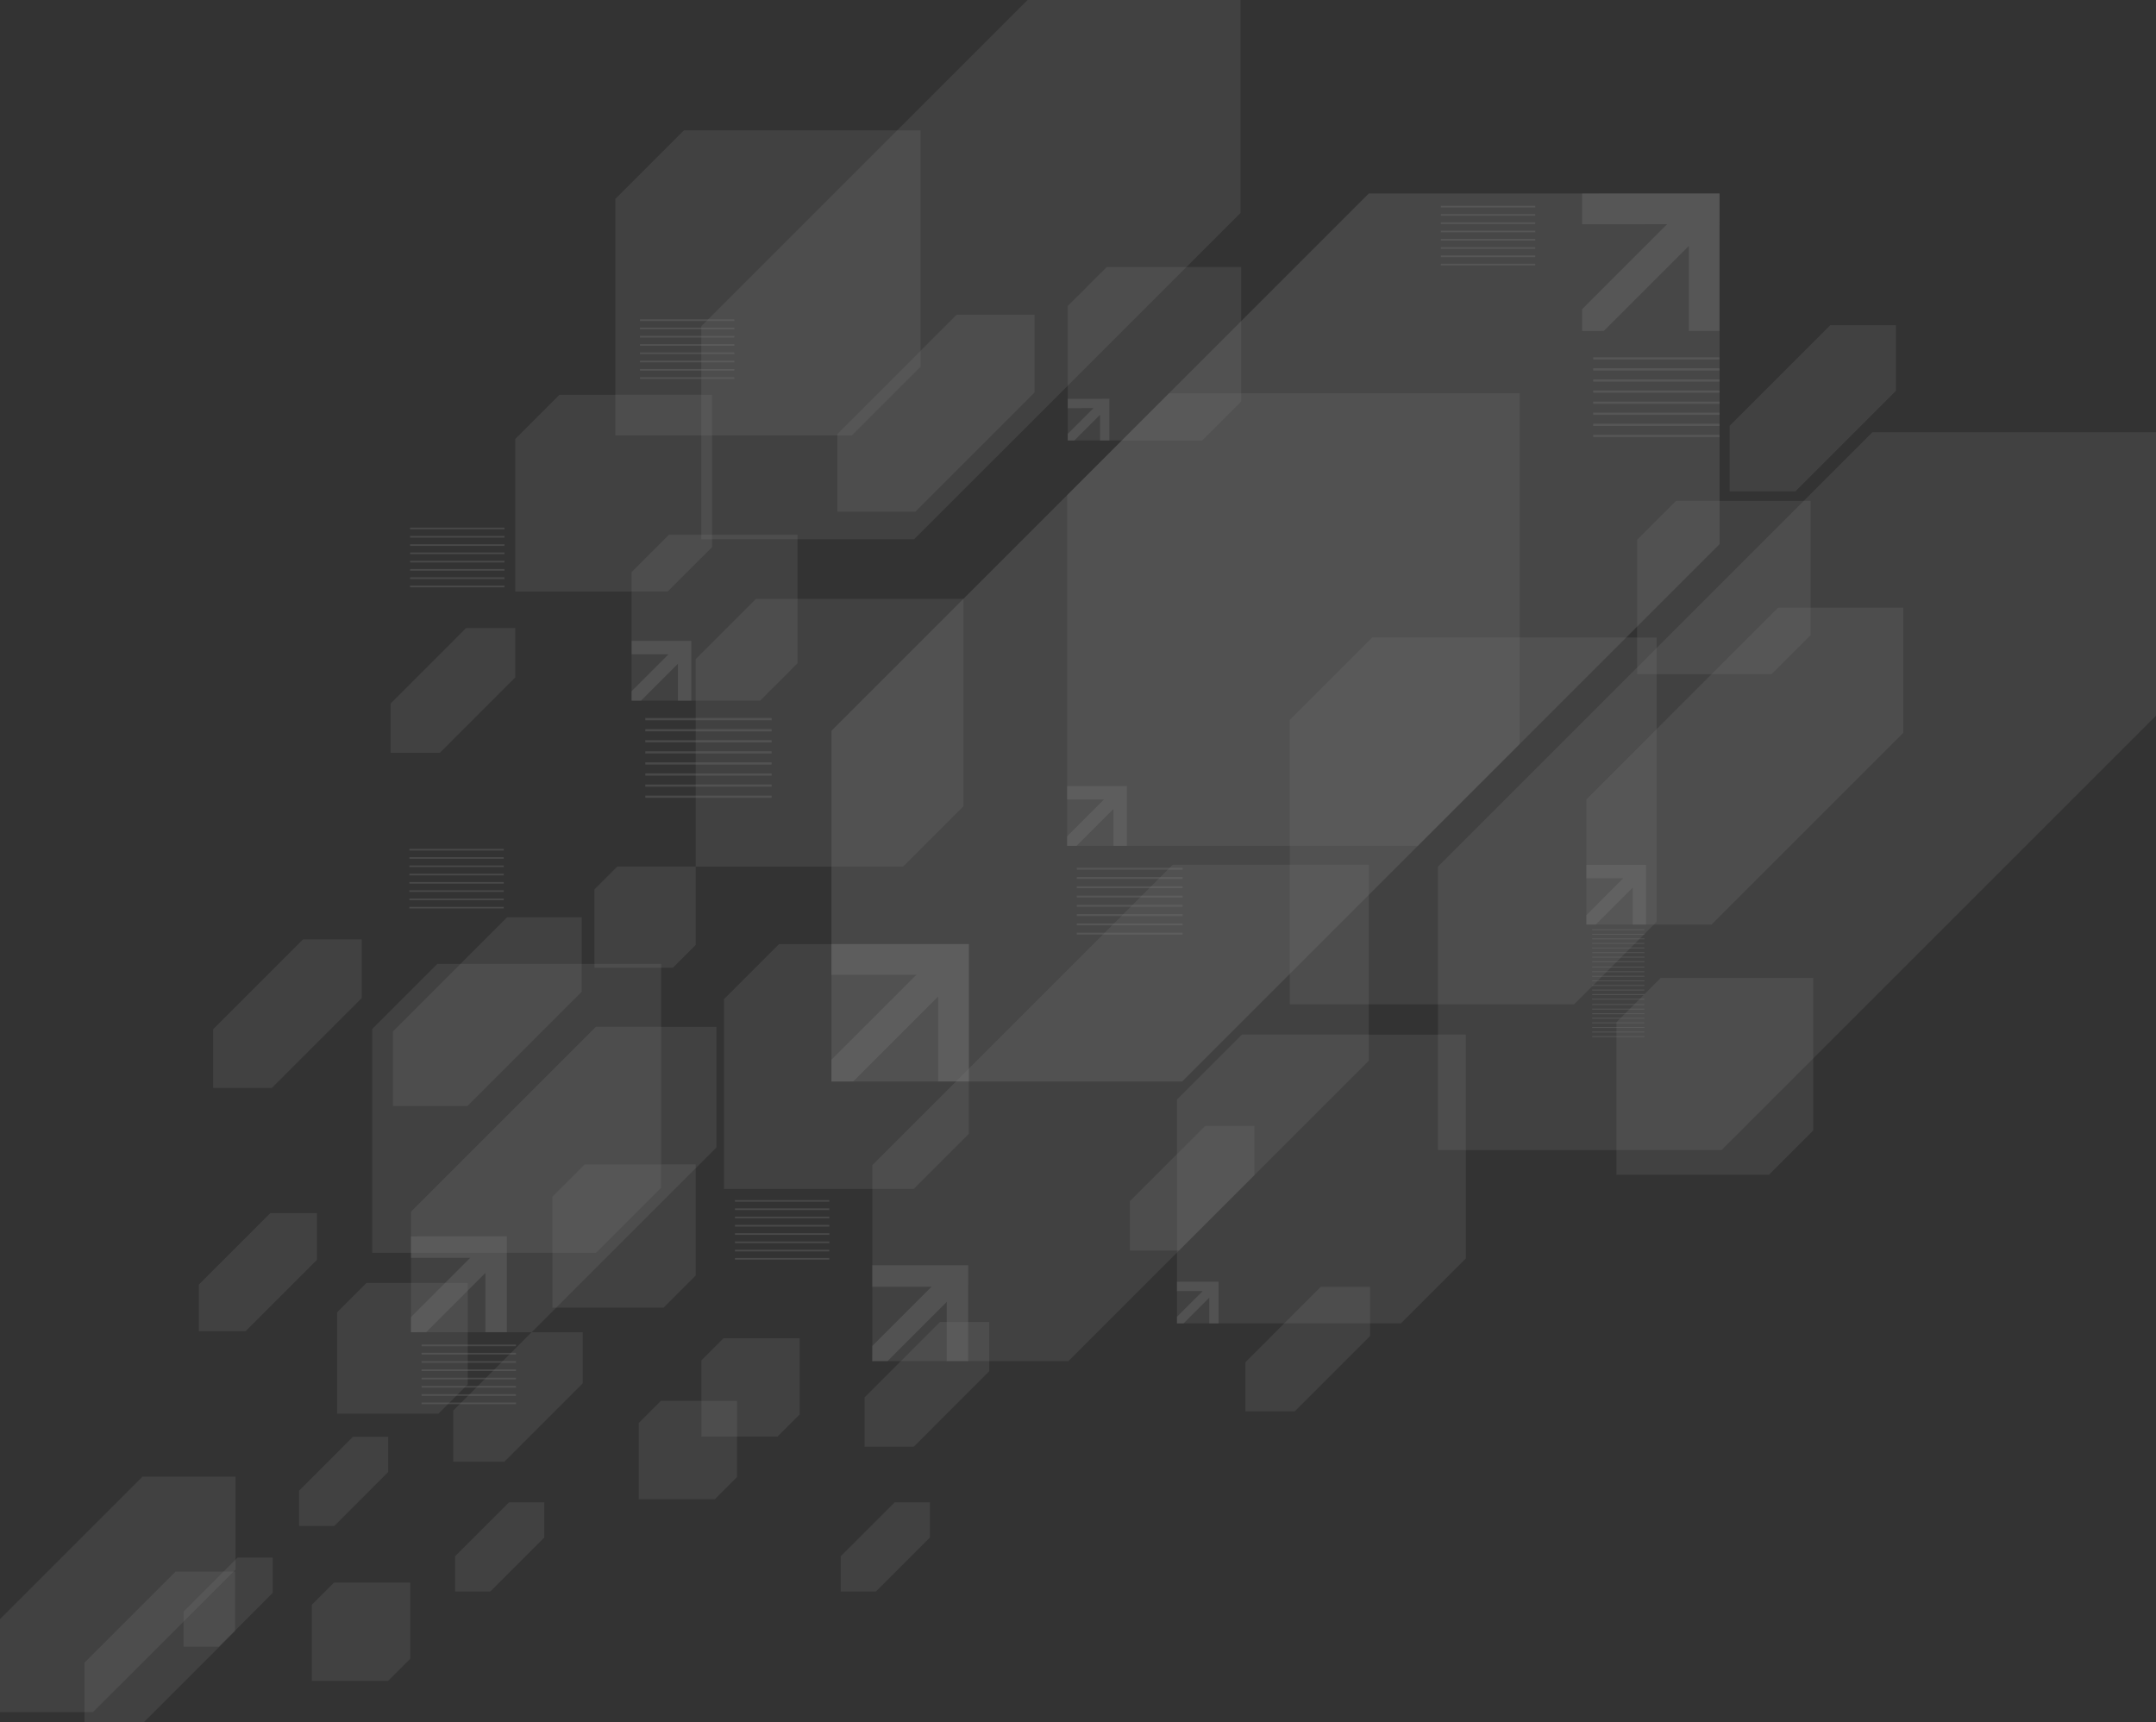 <?xml version="1.0" encoding="iso-8859-1"?>
<!-- Generator: Adobe Illustrator 12.0.0, SVG Export Plug-In . SVG Version: 6.00 Build 51448)  -->
<!DOCTYPE svg PUBLIC "-//W3C//DTD SVG 1.1 Basic//EN" "http://www.w3.org/Graphics/SVG/1.1/DTD/svg11-basic.dtd">
<svg  version="1.1" baseProfile="basic" id="Ebene_1" xmlns="http://www.w3.org/2000/svg" xmlns:xlink="http://www.w3.org/1999/xlink" width="1116.967" height="892.293"
	 viewBox="0 0 1116.967 892.293" overflow="visible" enable-background="new 0 0 1116.967 892.293" xml:space="preserve">
<rect x="0" y="0" width="1116.967" height="892.293" fill="#333333" stroke="none"/>
<g id="_x2E_.." opacity="0.35">
	<polygon opacity="0.2" fill="#FFFFFF" points="709.155,100.26 430.756,378.662 430.756,560.347 612.448,560.347 890.848,281.95 
		890.848,100.26 	"/>
	<polygon opacity="0.2" fill="#FFFFFF" points="607.57,448.018 451.922,603.668 451.922,705.26 553.499,705.26 709.155,549.599 
		709.155,448.018 	"/>
	<polygon opacity="0.2" fill="#FFFFFF" points="532.354,0 363.301,169.047 363.301,279.377 473.631,279.377 642.683,110.327 
		642.683,0 	"/>
	<polygon opacity="0.2" fill="#FFFFFF" points="921.208,314.837 821.846,414.208 821.846,479.056 886.694,479.056 986.064,379.685 
		986.064,314.837 	"/>
	<polygon opacity="0.2" fill="#FFFFFF" points="308.677,532.021 212.913,627.776 212.913,690.279 275.411,690.279 371.171,594.522 
		371.171,532.021 	"/>
	<polygon opacity="0.2" fill="#FFFFFF" points="262.758,475.258 203.568,534.442 203.568,573.066 242.195,573.066 301.38,513.88 
		301.38,475.258 	"/>
	<polygon opacity="0.2" fill="#FFFFFF" points="487.003,684.948 447.919,724.042 447.919,749.548 473.428,749.548 512.511,710.462 
		512.511,684.948 	"/>
	<polygon opacity="0.2" fill="#FFFFFF" points="90.978,814.282 43.777,861.49 43.777,892.293 74.585,892.293 121.778,845.075 
		121.778,814.282 	"/>
	<polygon opacity="0.2" fill="#FFFFFF" points="123.068,807.048 95.112,835.009 95.112,853.257 113.36,853.257 141.314,825.293 
		141.314,807.048 	"/>
	<polygon opacity="0.2" fill="#FFFFFF" points="263.743,778.402 235.787,806.353 235.787,824.6 254.032,824.6 281.984,796.638 
		281.984,778.402 	"/>
	<polygon opacity="0.2" fill="#FFFFFF" points="182.894,744.44 154.94,772.396 154.94,790.643 173.186,790.643 201.134,762.68 
		201.134,744.44 	"/>
	<polygon opacity="0.2" fill="#FFFFFF" points="463.524,778.402 435.568,806.353 435.568,824.6 453.808,824.6 481.76,796.638 
		481.76,778.402 	"/>
	<polygon opacity="0.2" fill="#FFFFFF" points="156.989,486.743 110.421,533.323 110.421,563.708 140.815,563.708 187.385,517.141 
		187.385,486.743 	"/>
	<polygon opacity="0.2" fill="#FFFFFF" points="73.829,765.107 0,838.937 0,887.108 48.188,887.108 122.007,813.293 
		122.007,765.107 	"/>
	<polygon opacity="0.2" fill="#FFFFFF" points="624.399,583.344 585.313,622.435 585.313,647.942 610.819,647.942 649.899,608.854 
		649.899,583.344 	"/>
	<polygon opacity="0.2" fill="#FFFFFF" points="684.311,666.711 645.227,705.799 645.227,731.303 670.737,731.303 709.822,692.22 
		709.822,666.711 	"/>
	<polygon opacity="0.2" fill="#FFFFFF" points="241.454,325.448 202.371,364.536 202.371,390.046 227.88,390.046 266.963,350.955 
		266.963,325.448 	"/>
	<polygon opacity="0.2" fill="#FFFFFF" points="495.633,163.037 433.84,224.831 433.84,265.16 474.162,265.16 535.952,203.364 
		535.952,163.037 	"/>
	<polygon opacity="0.2" fill="#FFFFFF" points="140.038,628.57 102.999,665.614 102.999,689.781 127.174,689.781 164.212,652.74 
		164.212,628.57 	"/>
	<polygon opacity="0.2" fill="#FFFFFF" points="275.411,690.279 234.829,730.865 234.829,757.357 261.311,757.357 301.899,716.766 
		301.899,690.279 	"/>
	<polygon opacity="0.2" fill="#FFFFFF" points="605.613,203.805 552.864,256.553 552.864,438.247 734.554,438.247 787.306,385.497 
		787.306,203.805 	"/>
	<polygon opacity="0.2" fill="#FFFFFF" points="868.38,259.485 848.161,279.703 848.161,349.351 917.813,349.351 938.03,329.133 
		938.03,259.485 	"/>
	<polygon opacity="0.2" fill="#FFFFFF" points="573.376,138.354 553.156,158.577 553.156,228.224 622.808,228.224 643.026,208.001 
		643.026,138.354 	"/>
	<polygon opacity="0.2" fill="#FFFFFF" points="403.622,489.151 375.073,517.703 375.073,616.031 473.406,616.031 501.952,587.485 
		501.952,489.151 	"/>
	<polygon opacity="0.2" fill="#FFFFFF" points="189.856,664.749 174.613,679.991 174.613,732.483 227.112,732.483 242.349,717.252 
		242.349,664.749 	"/>
	<polygon opacity="0.2" fill="#FFFFFF" points="226.521,499.458 192.847,533.141 192.847,649.124 308.833,649.124 342.507,615.452 
		342.507,499.458 	"/>
	<polygon opacity="0.2" fill="#FFFFFF" points="643.432,536.045 609.758,569.708 609.758,685.708 725.744,685.708 759.42,652.031 
		759.42,536.045 	"/>
	<polygon opacity="0.2" fill="#FFFFFF" points="710.972,330.306 668.208,373.07 668.208,520.374 815.511,520.374 858.272,477.605 
		858.272,330.306 	"/>
	<polygon opacity="0.2" fill="#FFFFFF" points="354.352,67.513 318.772,103.088 318.772,225.643 441.324,225.643 476.905,190.059 
		476.905,67.513 	"/>
	<polygon opacity="0.2" fill="#FFFFFF" points="289.885,204.531 266.944,227.468 266.944,306.479 345.949,306.479 368.89,283.538 
		368.89,204.531 	"/>
	<polygon opacity="0.2" fill="#FFFFFF" points="860.383,506.716 837.448,529.656 837.448,608.66 916.458,608.66 939.396,585.726 
		939.396,506.716 	"/>
	<polygon opacity="0.2" fill="#FFFFFF" points="374.813,693.419 363.356,704.874 363.356,744.348 402.822,744.348 414.282,732.876 
		414.282,693.419 	"/>
	<polygon opacity="0.2" fill="#FFFFFF" points="342.368,725.856 330.911,737.311 330.911,776.784 370.385,776.784 381.841,765.323 
		381.841,725.856 	"/>
	<polygon opacity="0.2" fill="#FFFFFF" points="173.042,820.001 161.585,831.446 161.585,870.925 201.057,870.925 212.513,859.462 
		212.513,820.001 	"/>
	<polygon opacity="0.2" fill="#FFFFFF" points="302.892,603.333 286.188,620.031 286.188,677.573 343.724,677.573 360.432,660.864 
		360.432,603.333 	"/>
	<polygon opacity="0.2" fill="#FFFFFF" points="319.796,448.99 307.997,460.781 307.997,501.419 348.633,501.419 360.424,489.621 
		360.424,448.99 	"/>
	<polygon opacity="0.2" fill="#FFFFFF" points="391.641,310.281 360.424,341.49 360.424,448.99 467.928,448.99 499.132,417.783 
		499.132,310.281 	"/>
	<polygon opacity="0.2" fill="#FFFFFF" points="346.557,277.066 327.212,296.406 327.212,363.027 393.834,363.027 413.171,343.688 
		413.171,277.066 	"/>
	<polygon opacity="0.1" fill="#FFFFFF" points="709.155,100.26 430.756,378.662 430.756,560.347 612.448,560.347 890.848,281.95 
		890.848,100.26 	"/>
	<polygon opacity="0.2" fill="#FFFFFF" points="970.066,223.927 744.979,449.012 744.979,595.91 891.879,595.91 1116.967,370.829 
		1116.967,223.927 	"/>
	<polygon opacity="0.2" fill="#FFFFFF" points="948.21,168.507 896.114,220.608 896.114,254.614 930.114,254.614 982.222,202.51 
		982.222,168.507 	"/>
	<path id="Streifen" opacity="0.3" fill="#FFFFFF" d="M430.756,489.171l71.196-0.021l-0.013,71.192h-15.916l0.008-44.024
		l-44.039,44.024l-11.246,0.025v-11.268l44.039-44.041l-44.03,0.019L430.756,489.171L430.756,489.171z M819.655,100.275v15.916
		l44.022-0.017l-44.029,44.041l-0.01,11.264l11.245-0.021l44.04-44.035l-0.009,44.035h15.912l0.018-71.199L819.655,100.275
		L819.655,100.275z M451.922,655.594v11.101l30.716-0.015L451.922,697.4l-0.009,7.856l7.85-0.021l30.715-30.716l-0.007,30.716
		h11.104l0.017-49.659L451.922,655.594L451.922,655.594z M212.926,640.619v11.103l30.711-0.019l-30.715,30.721l-0.008,7.854
		l7.85-0.021l30.713-30.712v30.712h11.101l0.013-49.656L212.926,640.619L212.926,640.619z M327.22,332.093v6.913l19.127-0.004
		l-19.135,19.135v4.893l4.891-0.007l19.131-19.132v19.132h6.912l0.011-30.932L327.22,332.093L327.22,332.093z M821.846,448.121
		v6.917l19.128-0.008l-19.128,19.139v4.891l4.88-0.005l19.142-19.142l-0.008,19.142h6.917l0.006-30.938L821.846,448.121
		L821.846,448.121z M553.156,206.647v4.82l13.34-0.007l-13.34,13.346v3.414l3.401-0.006l13.348-13.345l-0.004,13.345h4.819
		l0.005-21.579L553.156,206.647L553.156,206.647z M552.869,407.313v6.908h19.126l-19.134,19.13v4.896l4.893-0.014l19.126-19.128
		v19.128h6.919l0.007-30.93L552.869,407.313L552.869,407.313z M609.758,664.119v4.83H623.1l-13.342,13.339v3.414l3.399-0.005
		l13.346-13.351v13.351h4.815l0.003-21.581L609.758,664.119L609.758,664.119z M612.653,450.595v-0.958H557.86v0.958H612.653
		L612.653,450.595z M612.653,455.406v-0.962H557.86v0.962H612.653L612.653,455.406z M612.653,460.2v-0.955H557.86v0.955H612.653
		L612.653,460.2z M612.653,465.016v-0.958H557.86v0.958H612.653L612.653,465.016z M612.653,469.821v-0.959H557.86v0.959H612.653
		L612.653,469.821z M612.653,474.622v-0.954H557.86v0.954H612.653L612.653,474.622z M612.653,479.438v-0.961H557.86v0.961H612.653
		L612.653,479.438z M612.653,484.241v-0.965H557.86v0.965H612.653L612.653,484.241z M890.848,186.253v-1.147H825.4v1.147H890.848
		L890.848,186.253z M890.848,191.996v-1.148H825.4v1.148H890.848L890.848,191.996z M890.848,197.737v-1.146H825.4v1.146H890.848
		L890.848,197.737z M890.848,203.479v-1.146H825.4v1.146H890.848L890.848,203.479z M890.848,209.22v-1.146H825.4v1.146H890.848
		L890.848,209.22z M890.848,214.965v-1.153H825.4v1.153H890.848L890.848,214.965z M890.848,220.704v-1.153H825.4v1.153H890.848
		L890.848,220.704z M890.848,226.443v-1.146H825.4v1.146H890.848L890.848,226.443z M399.757,373.178v-1.146h-65.446v1.146H399.757
		L399.757,373.178z M399.757,378.924v-1.152h-65.446v1.152H399.757L399.757,378.924z M399.757,384.662v-1.153h-65.446v1.153H399.757
		L399.757,384.662z M399.757,390.399v-1.143h-65.446v1.143H399.757L399.757,390.399z M399.757,396.143v-1.146h-65.446v1.146H399.757
		L399.757,396.143z M399.757,401.884v-1.151h-65.446v1.151H399.757L399.757,401.884z M399.757,407.621v-1.146h-65.446v1.146H399.757
		L399.757,407.621z M399.757,413.365v-1.143h-65.446v1.143H399.757L399.757,413.365z M429.662,622.656v-0.854h-48.901v0.854H429.662
		L429.662,622.656z M429.662,626.95v-0.855h-48.901v0.855H429.662L429.662,626.95z M429.662,631.237v-0.854h-48.901v0.854H429.662
		L429.662,631.237z M429.662,635.529v-0.863h-48.901v0.863H429.662L429.662,635.529z M429.662,639.821v-0.857h-48.901v0.857H429.662
		L429.662,639.821z M429.662,644.107v-0.854h-48.901v0.854H429.662L429.662,644.107z M429.662,648.399v-0.858h-48.901v0.858H429.662
		L429.662,648.399z M429.662,652.689v-0.868h-48.901v0.868H429.662L429.662,652.689z M260.976,440.697v-0.855h-48.9v0.855H260.976
		L260.976,440.697z M260.976,444.981v-0.854h-48.9v0.854H260.976L260.976,444.981z M260.976,449.273v-0.857h-48.9v0.857H260.976
		L260.976,449.273z M260.976,453.565v-0.854h-48.9v0.854H260.976L260.976,453.565z M260.976,457.852v-0.854h-48.9v0.854H260.976
		L260.976,457.852z M260.976,462.136v-0.853h-48.9v0.853H260.976L260.976,462.136z M260.976,466.428v-0.857h-48.9v0.857H260.976
		L260.976,466.428z M260.976,470.72v-0.857h-48.9v0.857H260.976L260.976,470.72z M261.345,274.26v-0.854h-48.904v0.854H261.345
		L261.345,274.26z M261.345,278.552v-0.856h-48.904v0.856H261.345L261.345,278.552z M261.345,282.842v-0.854h-48.904v0.854H261.345
		L261.345,282.842z M261.345,287.134v-0.859h-48.904v0.859H261.345L261.345,287.134z M261.345,291.423v-0.856h-48.904v0.856H261.345
		L261.345,291.423z M261.345,295.71v-0.86h-48.904v0.86H261.345L261.345,295.71z M261.345,300v-0.86h-48.904V300H261.345
		L261.345,300z M261.345,304.29v-0.857h-48.904v0.857H261.345L261.345,304.29z M380.451,166.305v-0.858H331.55v0.858H380.451
		L380.451,166.305z M380.451,170.597v-0.858H331.55v0.858H380.451L380.451,170.597z M380.451,174.887v-0.858H331.55v0.858H380.451
		L380.451,174.887z M380.451,179.176v-0.863H331.55v0.863H380.451L380.451,179.176z M380.451,183.466v-0.857H331.55v0.857H380.451
		L380.451,183.466z M380.451,187.752v-0.856H331.55v0.856H380.451L380.451,187.752z M380.451,192.042v-0.856H331.55v0.856H380.451
		L380.451,192.042z M380.451,196.332v-0.854H331.55v0.854H380.451L380.451,196.332z M795.376,107.49v-0.856h-48.904v0.856H795.376
		L795.376,107.49z M795.376,111.783v-0.858h-48.904v0.858H795.376L795.376,111.783z M795.376,116.071v-0.855h-48.904v0.855H795.376
		L795.376,116.071z M795.376,120.36v-0.855h-48.904v0.855H795.376L795.376,120.36z M795.376,124.65v-0.855h-48.904v0.855H795.376
		L795.376,124.65z M795.376,128.937v-0.854h-48.904v0.854H795.376L795.376,128.937z M795.376,133.227v-0.854h-48.904v0.854H795.376
		L795.376,133.227z M795.376,137.519v-0.854h-48.904v0.854H795.376L795.376,137.519z M267.307,697.529v-0.855h-48.897v0.855H267.307
		L267.307,697.529z M267.307,701.811v-0.849h-48.897v0.849H267.307L267.307,701.811z M267.307,706.1v-0.854h-48.897v0.854H267.307
		L267.307,706.1z M267.307,710.398v-0.868h-48.897v0.868H267.307L267.307,710.398z M267.307,714.685v-0.852h-48.897v0.852H267.307
		L267.307,714.685z M267.307,718.97v-0.854h-48.897v0.854H267.307L267.307,718.97z M267.307,723.263v-0.854h-48.897v0.854H267.307
		L267.307,723.263z M267.307,727.556v-0.856h-48.897v0.856H267.307L267.307,727.556z M851.917,481.936v-0.473h-27.07v0.473H851.917
		L851.917,481.936z M851.917,484.316v-0.479h-27.07v0.479H851.917L851.917,484.316z M851.917,486.682v-0.471h-27.07v0.471H851.917
		L851.917,486.682z M851.917,489.06v-0.474h-27.07v0.474H851.917L851.917,489.06z M851.917,491.432v-0.479h-27.07v0.479H851.917
		L851.917,491.432z M851.917,493.806v-0.471h-27.07v0.471H851.917L851.917,493.806z M851.917,496.185v-0.479h-27.07v0.479H851.917
		L851.917,496.185z M851.917,498.552v-0.475h-27.07v0.475H851.917L851.917,498.552z M851.917,501.325v-0.474h-27.07v0.474H851.917
		L851.917,501.325z M851.917,503.703v-0.474h-27.07v0.474H851.917L851.917,503.703z M851.917,506.074V505.6h-27.07v0.479
		L851.917,506.074L851.917,506.074z M851.917,508.448v-0.477h-27.07v0.477H851.917L851.917,508.448z M851.917,510.828v-0.479h-27.07
		v0.479H851.917L851.917,510.828z M851.917,513.197v-0.474h-27.07v0.474H851.917L851.917,513.197z M851.917,515.573V515.1h-27.07
		v0.474H851.917L851.917,515.573z M851.917,517.948v-0.479h-27.07v0.479H851.917L851.917,517.948z M851.917,520.718v-0.478h-27.07
		v0.478H851.917L851.917,520.718z M851.917,523.095v-0.475h-27.07v0.475H851.917L851.917,523.095z M851.917,525.467v-0.472h-27.07
		v0.472H851.917L851.917,525.467z M851.917,527.841v-0.477h-27.07v0.477H851.917L851.917,527.841z M851.917,530.223v-0.474h-27.07
		v0.474H851.917L851.917,530.223z M851.917,532.593v-0.479h-27.07v0.479H851.917L851.917,532.593z M851.917,534.965v-0.472h-27.07
		v0.472H851.917L851.917,534.965z M851.917,537.349v-0.48h-27.07v0.48H851.917L851.917,537.349z"/>
</g>
</svg>
